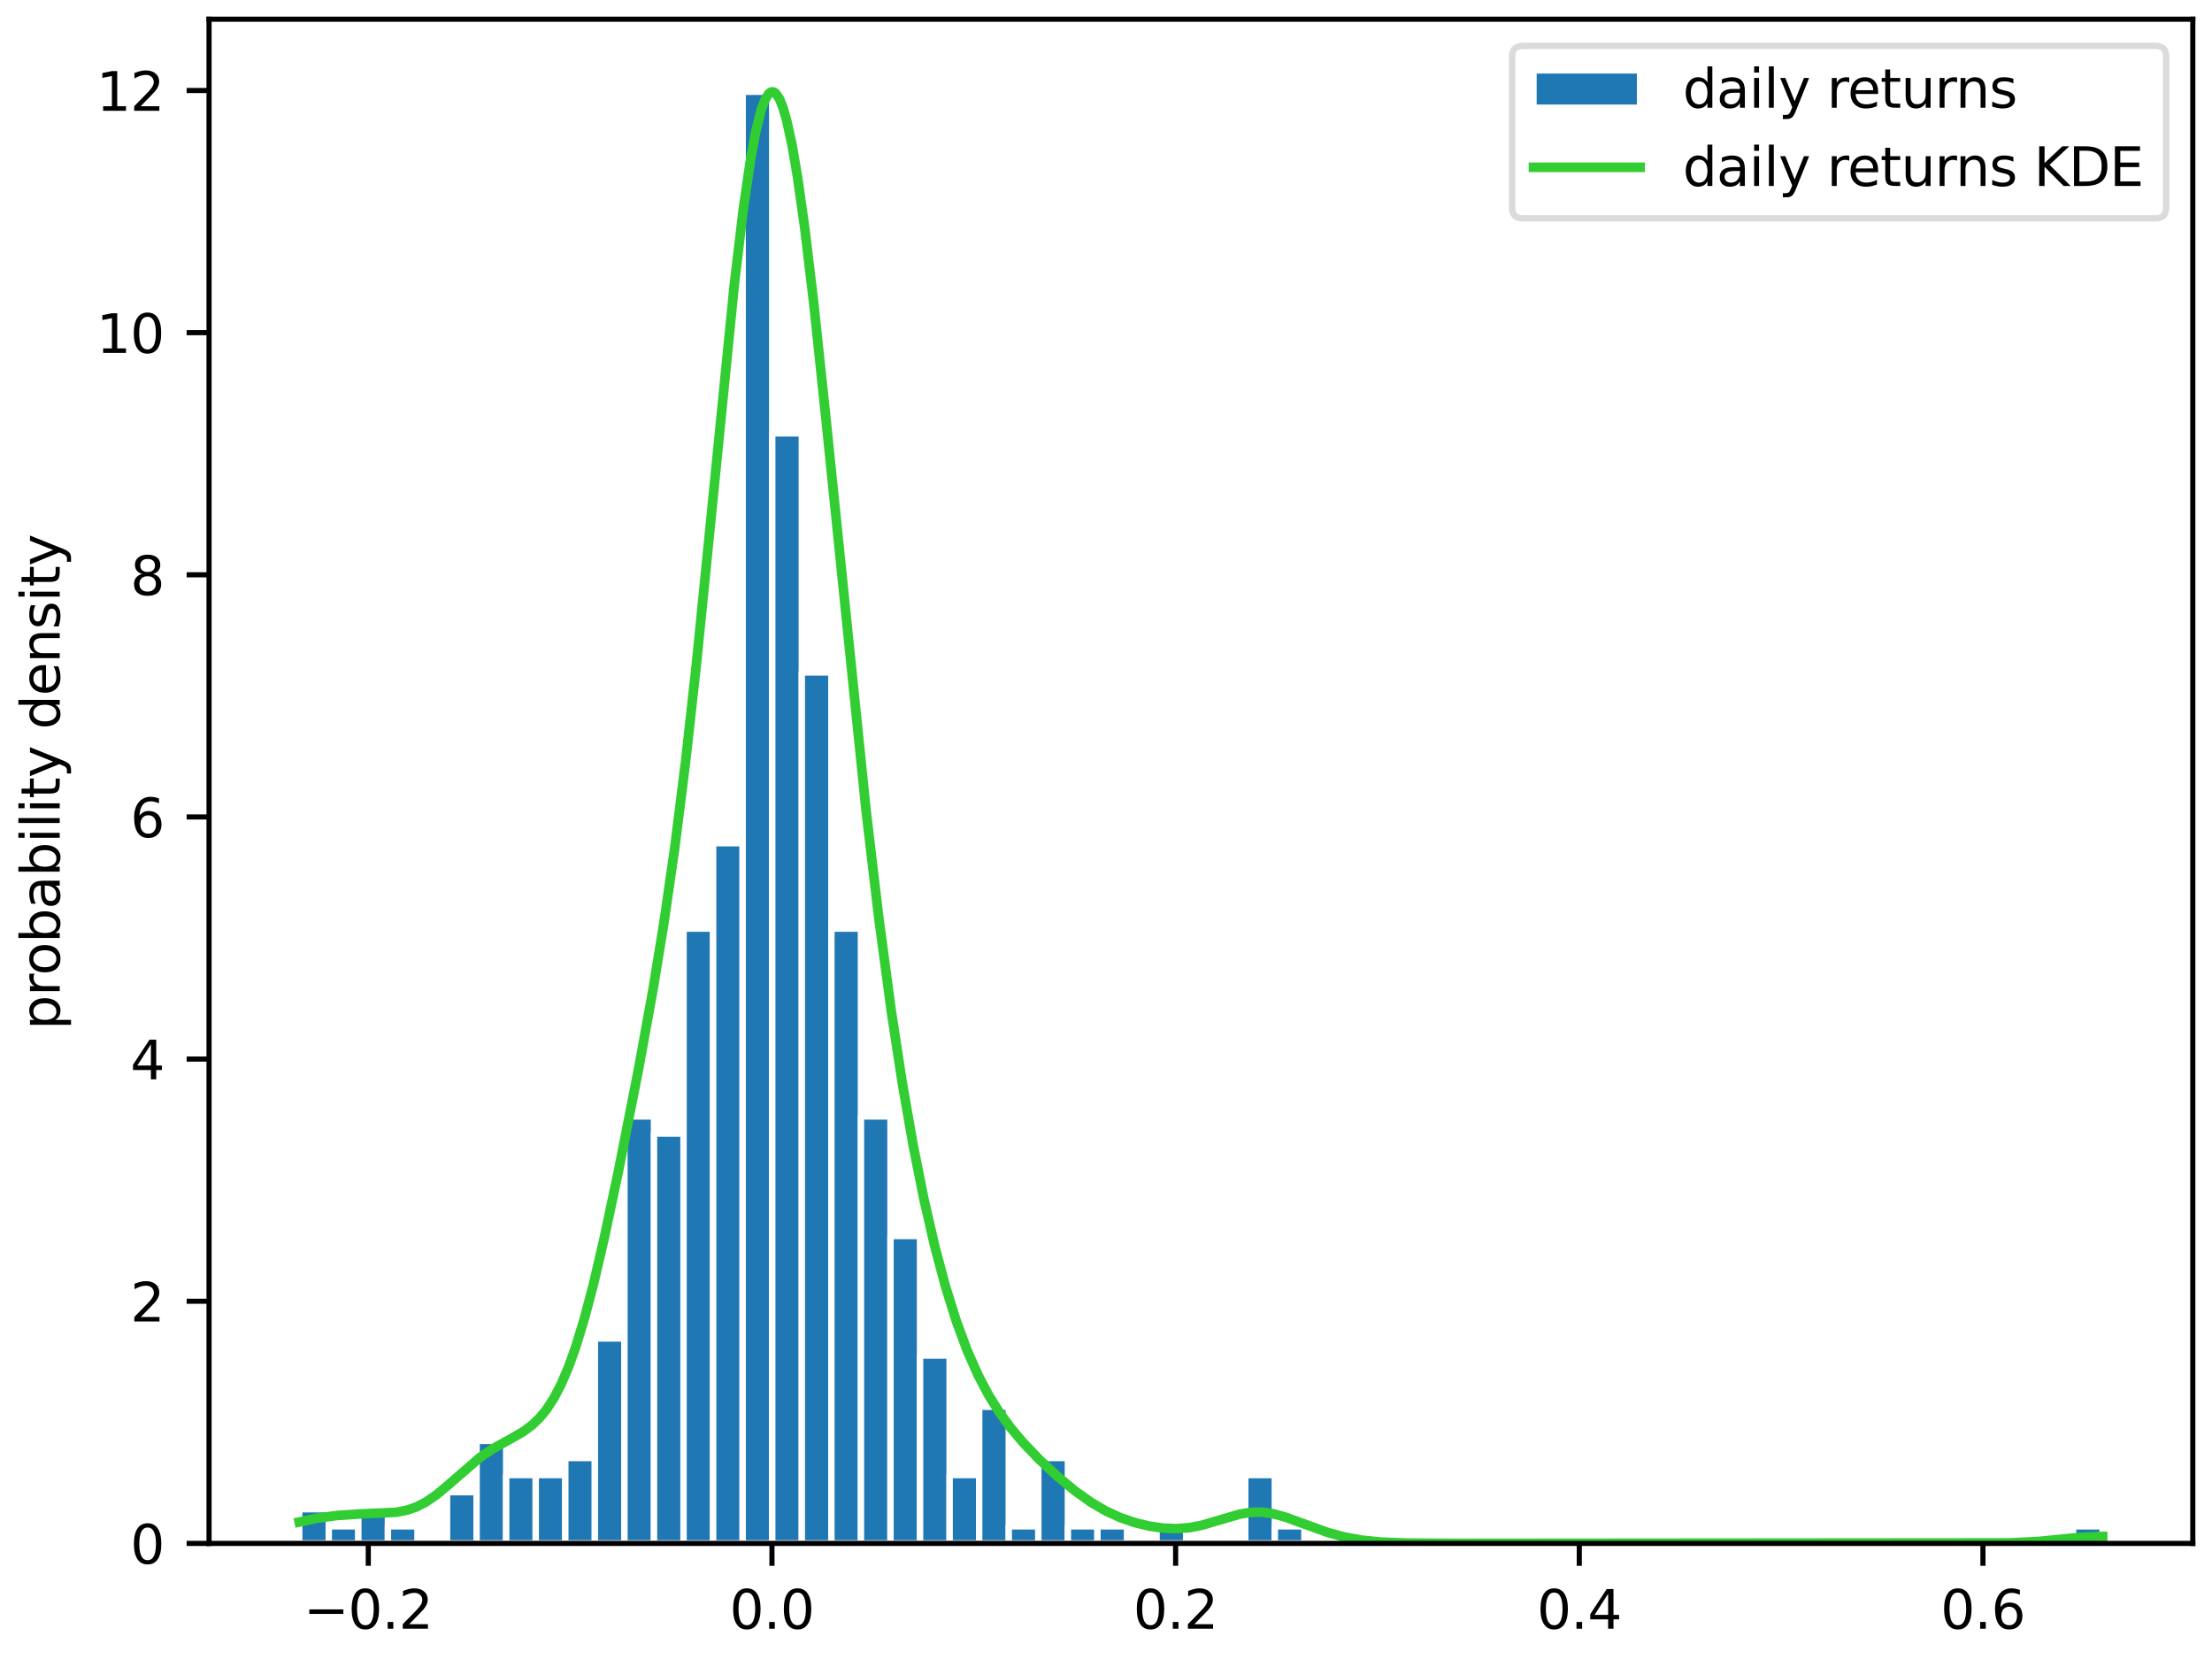 <?xml version="1.0" encoding="utf-8" standalone="no"?>
<!DOCTYPE svg PUBLIC "-//W3C//DTD SVG 1.1//EN"
  "http://www.w3.org/Graphics/SVG/1.1/DTD/svg11.dtd">
<svg xmlns:xlink="http://www.w3.org/1999/xlink" width="345.6pt" height="259.2pt" viewBox="0 0 345.6 259.2" xmlns="http://www.w3.org/2000/svg" version="1.1">
 <defs>
  <style type="text/css">*{stroke-linejoin: round; stroke-linecap: butt}</style>
 </defs>
 <g id="figure_1">
  <g id="patch_1">
   <path d="M 0 259.2 
L 345.6 259.2 
L 345.6 0 
L 0 0 
z
" style="fill: #ffffff"/>
  </g>
  <g id="axes_1">
   <g id="patch_2">
    <path d="M 32.662 241.138 
L 342.6 241.138 
L 342.6 3 
L 32.662 3 
z
" style="fill: #ffffff"/>
   </g>
   <g id="patch_3">
    <path d="M 46.75 241.138 
L 51.369 241.138 
L 51.369 235.801 
L 46.75 235.801 
z
" clip-path="url(#p1e5a89bd85)" style="fill: #1f77b4; stroke: #ffffff; stroke-linejoin: miter"/>
   </g>
   <g id="patch_4">
    <path d="M 51.369 241.138 
L 55.988 241.138 
L 55.988 238.47 
L 51.369 238.47 
z
" clip-path="url(#p1e5a89bd85)" style="fill: #1f77b4; stroke: #ffffff; stroke-linejoin: miter"/>
   </g>
   <g id="patch_5">
    <path d="M 55.988 241.138 
L 60.607 241.138 
L 60.607 235.801 
L 55.988 235.801 
z
" clip-path="url(#p1e5a89bd85)" style="fill: #1f77b4; stroke: #ffffff; stroke-linejoin: miter"/>
   </g>
   <g id="patch_6">
    <path d="M 60.607 241.138 
L 65.226 241.138 
L 65.226 238.47 
L 60.607 238.47 
z
" clip-path="url(#p1e5a89bd85)" style="fill: #1f77b4; stroke: #ffffff; stroke-linejoin: miter"/>
   </g>
   <g id="patch_7">
    <path d="M 65.226 241.138 
L 69.845 241.138 
L 69.845 241.138 
L 65.226 241.138 
z
" clip-path="url(#p1e5a89bd85)" style="fill: #1f77b4; stroke: #ffffff; stroke-linejoin: miter"/>
   </g>
   <g id="patch_8">
    <path d="M 69.845 241.138 
L 74.464 241.138 
L 74.464 233.133 
L 69.845 233.133 
z
" clip-path="url(#p1e5a89bd85)" style="fill: #1f77b4; stroke: #ffffff; stroke-linejoin: miter"/>
   </g>
   <g id="patch_9">
    <path d="M 74.464 241.138 
L 79.083 241.138 
L 79.083 225.129 
L 74.464 225.129 
z
" clip-path="url(#p1e5a89bd85)" style="fill: #1f77b4; stroke: #ffffff; stroke-linejoin: miter"/>
   </g>
   <g id="patch_10">
    <path d="M 79.083 241.138 
L 83.702 241.138 
L 83.702 230.465 
L 79.083 230.465 
z
" clip-path="url(#p1e5a89bd85)" style="fill: #1f77b4; stroke: #ffffff; stroke-linejoin: miter"/>
   </g>
   <g id="patch_11">
    <path d="M 83.702 241.138 
L 88.321 241.138 
L 88.321 230.465 
L 83.702 230.465 
z
" clip-path="url(#p1e5a89bd85)" style="fill: #1f77b4; stroke: #ffffff; stroke-linejoin: miter"/>
   </g>
   <g id="patch_12">
    <path d="M 88.321 241.138 
L 92.941 241.138 
L 92.941 227.797 
L 88.321 227.797 
z
" clip-path="url(#p1e5a89bd85)" style="fill: #1f77b4; stroke: #ffffff; stroke-linejoin: miter"/>
   </g>
   <g id="patch_13">
    <path d="M 92.941 241.138 
L 97.56 241.138 
L 97.56 209.119 
L 92.941 209.119 
z
" clip-path="url(#p1e5a89bd85)" style="fill: #1f77b4; stroke: #ffffff; stroke-linejoin: miter"/>
   </g>
   <g id="patch_14">
    <path d="M 97.56 241.138 
L 102.179 241.138 
L 102.179 174.433 
L 97.56 174.433 
z
" clip-path="url(#p1e5a89bd85)" style="fill: #1f77b4; stroke: #ffffff; stroke-linejoin: miter"/>
   </g>
   <g id="patch_15">
    <path d="M 102.179 241.138 
L 106.798 241.138 
L 106.798 177.101 
L 102.179 177.101 
z
" clip-path="url(#p1e5a89bd85)" style="fill: #1f77b4; stroke: #ffffff; stroke-linejoin: miter"/>
   </g>
   <g id="patch_16">
    <path d="M 106.798 241.138 
L 111.417 241.138 
L 111.417 145.082 
L 106.798 145.082 
z
" clip-path="url(#p1e5a89bd85)" style="fill: #1f77b4; stroke: #ffffff; stroke-linejoin: miter"/>
   </g>
   <g id="patch_17">
    <path d="M 111.417 241.138 
L 116.036 241.138 
L 116.036 131.741 
L 111.417 131.741 
z
" clip-path="url(#p1e5a89bd85)" style="fill: #1f77b4; stroke: #ffffff; stroke-linejoin: miter"/>
   </g>
   <g id="patch_18">
    <path d="M 116.036 241.138 
L 120.655 241.138 
L 120.655 14.34 
L 116.036 14.34 
z
" clip-path="url(#p1e5a89bd85)" style="fill: #1f77b4; stroke: #ffffff; stroke-linejoin: miter"/>
   </g>
   <g id="patch_19">
    <path d="M 120.655 241.138 
L 125.274 241.138 
L 125.274 67.704 
L 120.655 67.704 
z
" clip-path="url(#p1e5a89bd85)" style="fill: #1f77b4; stroke: #ffffff; stroke-linejoin: miter"/>
   </g>
   <g id="patch_20">
    <path d="M 125.274 241.138 
L 129.893 241.138 
L 129.893 105.059 
L 125.274 105.059 
z
" clip-path="url(#p1e5a89bd85)" style="fill: #1f77b4; stroke: #ffffff; stroke-linejoin: miter"/>
   </g>
   <g id="patch_21">
    <path d="M 129.893 241.138 
L 134.512 241.138 
L 134.512 145.082 
L 129.893 145.082 
z
" clip-path="url(#p1e5a89bd85)" style="fill: #1f77b4; stroke: #ffffff; stroke-linejoin: miter"/>
   </g>
   <g id="patch_22">
    <path d="M 134.512 241.138 
L 139.131 241.138 
L 139.131 174.433 
L 134.512 174.433 
z
" clip-path="url(#p1e5a89bd85)" style="fill: #1f77b4; stroke: #ffffff; stroke-linejoin: miter"/>
   </g>
   <g id="patch_23">
    <path d="M 139.131 241.138 
L 143.75 241.138 
L 143.75 193.11 
L 139.131 193.11 
z
" clip-path="url(#p1e5a89bd85)" style="fill: #1f77b4; stroke: #ffffff; stroke-linejoin: miter"/>
   </g>
   <g id="patch_24">
    <path d="M 143.75 241.138 
L 148.369 241.138 
L 148.369 211.788 
L 143.75 211.788 
z
" clip-path="url(#p1e5a89bd85)" style="fill: #1f77b4; stroke: #ffffff; stroke-linejoin: miter"/>
   </g>
   <g id="patch_25">
    <path d="M 148.369 241.138 
L 152.988 241.138 
L 152.988 230.465 
L 148.369 230.465 
z
" clip-path="url(#p1e5a89bd85)" style="fill: #1f77b4; stroke: #ffffff; stroke-linejoin: miter"/>
   </g>
   <g id="patch_26">
    <path d="M 152.988 241.138 
L 157.607 241.138 
L 157.607 219.792 
L 152.988 219.792 
z
" clip-path="url(#p1e5a89bd85)" style="fill: #1f77b4; stroke: #ffffff; stroke-linejoin: miter"/>
   </g>
   <g id="patch_27">
    <path d="M 157.607 241.138 
L 162.226 241.138 
L 162.226 238.47 
L 157.607 238.47 
z
" clip-path="url(#p1e5a89bd85)" style="fill: #1f77b4; stroke: #ffffff; stroke-linejoin: miter"/>
   </g>
   <g id="patch_28">
    <path d="M 162.226 241.138 
L 166.845 241.138 
L 166.845 227.797 
L 162.226 227.797 
z
" clip-path="url(#p1e5a89bd85)" style="fill: #1f77b4; stroke: #ffffff; stroke-linejoin: miter"/>
   </g>
   <g id="patch_29">
    <path d="M 166.845 241.138 
L 171.464 241.138 
L 171.464 238.47 
L 166.845 238.47 
z
" clip-path="url(#p1e5a89bd85)" style="fill: #1f77b4; stroke: #ffffff; stroke-linejoin: miter"/>
   </g>
   <g id="patch_30">
    <path d="M 171.464 241.138 
L 176.083 241.138 
L 176.083 238.47 
L 171.464 238.47 
z
" clip-path="url(#p1e5a89bd85)" style="fill: #1f77b4; stroke: #ffffff; stroke-linejoin: miter"/>
   </g>
   <g id="patch_31">
    <path d="M 176.083 241.138 
L 180.702 241.138 
L 180.702 241.138 
L 176.083 241.138 
z
" clip-path="url(#p1e5a89bd85)" style="fill: #1f77b4; stroke: #ffffff; stroke-linejoin: miter"/>
   </g>
   <g id="patch_32">
    <path d="M 180.702 241.138 
L 185.321 241.138 
L 185.321 238.47 
L 180.702 238.47 
z
" clip-path="url(#p1e5a89bd85)" style="fill: #1f77b4; stroke: #ffffff; stroke-linejoin: miter"/>
   </g>
   <g id="patch_33">
    <path d="M 185.321 241.138 
L 189.94 241.138 
L 189.94 241.138 
L 185.321 241.138 
z
" clip-path="url(#p1e5a89bd85)" style="fill: #1f77b4; stroke: #ffffff; stroke-linejoin: miter"/>
   </g>
   <g id="patch_34">
    <path d="M 189.94 241.138 
L 194.559 241.138 
L 194.559 241.138 
L 189.94 241.138 
z
" clip-path="url(#p1e5a89bd85)" style="fill: #1f77b4; stroke: #ffffff; stroke-linejoin: miter"/>
   </g>
   <g id="patch_35">
    <path d="M 194.559 241.138 
L 199.179 241.138 
L 199.179 230.465 
L 194.559 230.465 
z
" clip-path="url(#p1e5a89bd85)" style="fill: #1f77b4; stroke: #ffffff; stroke-linejoin: miter"/>
   </g>
   <g id="patch_36">
    <path d="M 199.179 241.138 
L 203.798 241.138 
L 203.798 238.47 
L 199.179 238.47 
z
" clip-path="url(#p1e5a89bd85)" style="fill: #1f77b4; stroke: #ffffff; stroke-linejoin: miter"/>
   </g>
   <g id="patch_37">
    <path d="M 203.798 241.138 
L 208.417 241.138 
L 208.417 241.138 
L 203.798 241.138 
z
" clip-path="url(#p1e5a89bd85)" style="fill: #1f77b4; stroke: #ffffff; stroke-linejoin: miter"/>
   </g>
   <g id="patch_38">
    <path d="M 208.417 241.138 
L 213.036 241.138 
L 213.036 241.138 
L 208.417 241.138 
z
" clip-path="url(#p1e5a89bd85)" style="fill: #1f77b4; stroke: #ffffff; stroke-linejoin: miter"/>
   </g>
   <g id="patch_39">
    <path d="M 213.036 241.138 
L 217.655 241.138 
L 217.655 241.138 
L 213.036 241.138 
z
" clip-path="url(#p1e5a89bd85)" style="fill: #1f77b4; stroke: #ffffff; stroke-linejoin: miter"/>
   </g>
   <g id="patch_40">
    <path d="M 217.655 241.138 
L 222.274 241.138 
L 222.274 241.138 
L 217.655 241.138 
z
" clip-path="url(#p1e5a89bd85)" style="fill: #1f77b4; stroke: #ffffff; stroke-linejoin: miter"/>
   </g>
   <g id="patch_41">
    <path d="M 222.274 241.138 
L 226.893 241.138 
L 226.893 241.138 
L 222.274 241.138 
z
" clip-path="url(#p1e5a89bd85)" style="fill: #1f77b4; stroke: #ffffff; stroke-linejoin: miter"/>
   </g>
   <g id="patch_42">
    <path d="M 226.893 241.138 
L 231.512 241.138 
L 231.512 241.138 
L 226.893 241.138 
z
" clip-path="url(#p1e5a89bd85)" style="fill: #1f77b4; stroke: #ffffff; stroke-linejoin: miter"/>
   </g>
   <g id="patch_43">
    <path d="M 231.512 241.138 
L 236.131 241.138 
L 236.131 241.138 
L 231.512 241.138 
z
" clip-path="url(#p1e5a89bd85)" style="fill: #1f77b4; stroke: #ffffff; stroke-linejoin: miter"/>
   </g>
   <g id="patch_44">
    <path d="M 236.131 241.138 
L 240.75 241.138 
L 240.75 241.138 
L 236.131 241.138 
z
" clip-path="url(#p1e5a89bd85)" style="fill: #1f77b4; stroke: #ffffff; stroke-linejoin: miter"/>
   </g>
   <g id="patch_45">
    <path d="M 240.75 241.138 
L 245.369 241.138 
L 245.369 241.138 
L 240.75 241.138 
z
" clip-path="url(#p1e5a89bd85)" style="fill: #1f77b4; stroke: #ffffff; stroke-linejoin: miter"/>
   </g>
   <g id="patch_46">
    <path d="M 245.369 241.138 
L 249.988 241.138 
L 249.988 241.138 
L 245.369 241.138 
z
" clip-path="url(#p1e5a89bd85)" style="fill: #1f77b4; stroke: #ffffff; stroke-linejoin: miter"/>
   </g>
   <g id="patch_47">
    <path d="M 249.988 241.138 
L 254.607 241.138 
L 254.607 241.138 
L 249.988 241.138 
z
" clip-path="url(#p1e5a89bd85)" style="fill: #1f77b4; stroke: #ffffff; stroke-linejoin: miter"/>
   </g>
   <g id="patch_48">
    <path d="M 254.607 241.138 
L 259.226 241.138 
L 259.226 241.138 
L 254.607 241.138 
z
" clip-path="url(#p1e5a89bd85)" style="fill: #1f77b4; stroke: #ffffff; stroke-linejoin: miter"/>
   </g>
   <g id="patch_49">
    <path d="M 259.226 241.138 
L 263.845 241.138 
L 263.845 241.138 
L 259.226 241.138 
z
" clip-path="url(#p1e5a89bd85)" style="fill: #1f77b4; stroke: #ffffff; stroke-linejoin: miter"/>
   </g>
   <g id="patch_50">
    <path d="M 263.845 241.138 
L 268.464 241.138 
L 268.464 241.138 
L 263.845 241.138 
z
" clip-path="url(#p1e5a89bd85)" style="fill: #1f77b4; stroke: #ffffff; stroke-linejoin: miter"/>
   </g>
   <g id="patch_51">
    <path d="M 268.464 241.138 
L 273.083 241.138 
L 273.083 241.138 
L 268.464 241.138 
z
" clip-path="url(#p1e5a89bd85)" style="fill: #1f77b4; stroke: #ffffff; stroke-linejoin: miter"/>
   </g>
   <g id="patch_52">
    <path d="M 273.083 241.138 
L 277.702 241.138 
L 277.702 241.138 
L 273.083 241.138 
z
" clip-path="url(#p1e5a89bd85)" style="fill: #1f77b4; stroke: #ffffff; stroke-linejoin: miter"/>
   </g>
   <g id="patch_53">
    <path d="M 277.702 241.138 
L 282.321 241.138 
L 282.321 241.138 
L 277.702 241.138 
z
" clip-path="url(#p1e5a89bd85)" style="fill: #1f77b4; stroke: #ffffff; stroke-linejoin: miter"/>
   </g>
   <g id="patch_54">
    <path d="M 282.321 241.138 
L 286.94 241.138 
L 286.94 241.138 
L 282.321 241.138 
z
" clip-path="url(#p1e5a89bd85)" style="fill: #1f77b4; stroke: #ffffff; stroke-linejoin: miter"/>
   </g>
   <g id="patch_55">
    <path d="M 286.94 241.138 
L 291.559 241.138 
L 291.559 241.138 
L 286.94 241.138 
z
" clip-path="url(#p1e5a89bd85)" style="fill: #1f77b4; stroke: #ffffff; stroke-linejoin: miter"/>
   </g>
   <g id="patch_56">
    <path d="M 291.559 241.138 
L 296.178 241.138 
L 296.178 241.138 
L 291.559 241.138 
z
" clip-path="url(#p1e5a89bd85)" style="fill: #1f77b4; stroke: #ffffff; stroke-linejoin: miter"/>
   </g>
   <g id="patch_57">
    <path d="M 296.178 241.138 
L 300.797 241.138 
L 300.797 241.138 
L 296.178 241.138 
z
" clip-path="url(#p1e5a89bd85)" style="fill: #1f77b4; stroke: #ffffff; stroke-linejoin: miter"/>
   </g>
   <g id="patch_58">
    <path d="M 300.797 241.138 
L 305.416 241.138 
L 305.416 241.138 
L 300.797 241.138 
z
" clip-path="url(#p1e5a89bd85)" style="fill: #1f77b4; stroke: #ffffff; stroke-linejoin: miter"/>
   </g>
   <g id="patch_59">
    <path d="M 305.416 241.138 
L 310.036 241.138 
L 310.036 241.138 
L 305.416 241.138 
z
" clip-path="url(#p1e5a89bd85)" style="fill: #1f77b4; stroke: #ffffff; stroke-linejoin: miter"/>
   </g>
   <g id="patch_60">
    <path d="M 310.036 241.138 
L 314.655 241.138 
L 314.655 241.138 
L 310.036 241.138 
z
" clip-path="url(#p1e5a89bd85)" style="fill: #1f77b4; stroke: #ffffff; stroke-linejoin: miter"/>
   </g>
   <g id="patch_61">
    <path d="M 314.655 241.138 
L 319.274 241.138 
L 319.274 241.138 
L 314.655 241.138 
z
" clip-path="url(#p1e5a89bd85)" style="fill: #1f77b4; stroke: #ffffff; stroke-linejoin: miter"/>
   </g>
   <g id="patch_62">
    <path d="M 319.274 241.138 
L 323.893 241.138 
L 323.893 241.138 
L 319.274 241.138 
z
" clip-path="url(#p1e5a89bd85)" style="fill: #1f77b4; stroke: #ffffff; stroke-linejoin: miter"/>
   </g>
   <g id="patch_63">
    <path d="M 323.893 241.138 
L 328.512 241.138 
L 328.512 238.47 
L 323.893 238.47 
z
" clip-path="url(#p1e5a89bd85)" style="fill: #1f77b4; stroke: #ffffff; stroke-linejoin: miter"/>
   </g>
   <g id="matplotlib.axis_1">
    <g id="xtick_1">
     <g id="line2d_1">
      <defs>
       <path id="m788813afd7" d="M 0 0 
L 0 3.5 
" style="stroke: #000000; stroke-width: 0.8"/>
      </defs>
      <g>
       <use xlink:href="#m788813afd7" x="57.541" y="241.138" style="stroke: #000000; stroke-width: 0.8"/>
      </g>
     </g>
     <g id="text_1">
      <!-- −0.2 -->
      <g transform="translate(47.428 254.467) scale(0.083 -0.083)">
       <defs>
        <path id="DejaVuSans-2212" d="M 678 2272 
L 4684 2272 
L 4684 1741 
L 678 1741 
L 678 2272 
z
" transform="scale(0.016)"/>
        <path id="DejaVuSans-30" d="M 2034 4250 
Q 1547 4250 1301 3770 
Q 1056 3291 1056 2328 
Q 1056 1369 1301 889 
Q 1547 409 2034 409 
Q 2525 409 2770 889 
Q 3016 1369 3016 2328 
Q 3016 3291 2770 3770 
Q 2525 4250 2034 4250 
z
M 2034 4750 
Q 2819 4750 3233 4129 
Q 3647 3509 3647 2328 
Q 3647 1150 3233 529 
Q 2819 -91 2034 -91 
Q 1250 -91 836 529 
Q 422 1150 422 2328 
Q 422 3509 836 4129 
Q 1250 4750 2034 4750 
z
" transform="scale(0.016)"/>
        <path id="DejaVuSans-2e" d="M 684 794 
L 1344 794 
L 1344 0 
L 684 0 
L 684 794 
z
" transform="scale(0.016)"/>
        <path id="DejaVuSans-32" d="M 1228 531 
L 3431 531 
L 3431 0 
L 469 0 
L 469 531 
Q 828 903 1448 1529 
Q 2069 2156 2228 2338 
Q 2531 2678 2651 2914 
Q 2772 3150 2772 3378 
Q 2772 3750 2511 3984 
Q 2250 4219 1831 4219 
Q 1534 4219 1204 4116 
Q 875 4013 500 3803 
L 500 4441 
Q 881 4594 1212 4672 
Q 1544 4750 1819 4750 
Q 2544 4750 2975 4387 
Q 3406 4025 3406 3419 
Q 3406 3131 3298 2873 
Q 3191 2616 2906 2266 
Q 2828 2175 2409 1742 
Q 1991 1309 1228 531 
z
" transform="scale(0.016)"/>
       </defs>
       <use xlink:href="#DejaVuSans-2212"/>
       <use xlink:href="#DejaVuSans-30" x="83.789"/>
       <use xlink:href="#DejaVuSans-2e" x="147.412"/>
       <use xlink:href="#DejaVuSans-32" x="179.199"/>
      </g>
     </g>
    </g>
    <g id="xtick_2">
     <g id="line2d_2">
      <g>
       <use xlink:href="#m788813afd7" x="120.609" y="241.138" style="stroke: #000000; stroke-width: 0.8"/>
      </g>
     </g>
     <g id="text_2">
      <!-- 0.0 -->
      <g transform="translate(113.985 254.467) scale(0.083 -0.083)">
       <use xlink:href="#DejaVuSans-30"/>
       <use xlink:href="#DejaVuSans-2e" x="63.623"/>
       <use xlink:href="#DejaVuSans-30" x="95.41"/>
      </g>
     </g>
    </g>
    <g id="xtick_3">
     <g id="line2d_3">
      <g>
       <use xlink:href="#m788813afd7" x="183.677" y="241.138" style="stroke: #000000; stroke-width: 0.8"/>
      </g>
     </g>
     <g id="text_3">
      <!-- 0.2 -->
      <g transform="translate(177.053 254.467) scale(0.083 -0.083)">
       <use xlink:href="#DejaVuSans-30"/>
       <use xlink:href="#DejaVuSans-2e" x="63.623"/>
       <use xlink:href="#DejaVuSans-32" x="95.41"/>
      </g>
     </g>
    </g>
    <g id="xtick_4">
     <g id="line2d_4">
      <g>
       <use xlink:href="#m788813afd7" x="246.745" y="241.138" style="stroke: #000000; stroke-width: 0.8"/>
      </g>
     </g>
     <g id="text_4">
      <!-- 0.4 -->
      <g transform="translate(240.121 254.467) scale(0.083 -0.083)">
       <defs>
        <path id="DejaVuSans-34" d="M 2419 4116 
L 825 1625 
L 2419 1625 
L 2419 4116 
z
M 2253 4666 
L 3047 4666 
L 3047 1625 
L 3713 1625 
L 3713 1100 
L 3047 1100 
L 3047 0 
L 2419 0 
L 2419 1100 
L 313 1100 
L 313 1709 
L 2253 4666 
z
" transform="scale(0.016)"/>
       </defs>
       <use xlink:href="#DejaVuSans-30"/>
       <use xlink:href="#DejaVuSans-2e" x="63.623"/>
       <use xlink:href="#DejaVuSans-34" x="95.41"/>
      </g>
     </g>
    </g>
    <g id="xtick_5">
     <g id="line2d_5">
      <g>
       <use xlink:href="#m788813afd7" x="309.812" y="241.138" style="stroke: #000000; stroke-width: 0.8"/>
      </g>
     </g>
     <g id="text_5">
      <!-- 0.6 -->
      <g transform="translate(303.189 254.467) scale(0.083 -0.083)">
       <defs>
        <path id="DejaVuSans-36" d="M 2113 2584 
Q 1688 2584 1439 2293 
Q 1191 2003 1191 1497 
Q 1191 994 1439 701 
Q 1688 409 2113 409 
Q 2538 409 2786 701 
Q 3034 994 3034 1497 
Q 3034 2003 2786 2293 
Q 2538 2584 2113 2584 
z
M 3366 4563 
L 3366 3988 
Q 3128 4100 2886 4159 
Q 2644 4219 2406 4219 
Q 1781 4219 1451 3797 
Q 1122 3375 1075 2522 
Q 1259 2794 1537 2939 
Q 1816 3084 2150 3084 
Q 2853 3084 3261 2657 
Q 3669 2231 3669 1497 
Q 3669 778 3244 343 
Q 2819 -91 2113 -91 
Q 1303 -91 875 529 
Q 447 1150 447 2328 
Q 447 3434 972 4092 
Q 1497 4750 2381 4750 
Q 2619 4750 2861 4703 
Q 3103 4656 3366 4563 
z
" transform="scale(0.016)"/>
       </defs>
       <use xlink:href="#DejaVuSans-30"/>
       <use xlink:href="#DejaVuSans-2e" x="63.623"/>
       <use xlink:href="#DejaVuSans-36" x="95.41"/>
      </g>
     </g>
    </g>
   </g>
   <g id="matplotlib.axis_2">
    <g id="ytick_1">
     <g id="line2d_6">
      <defs>
       <path id="m4f63473844" d="M 0 0 
L -3.5 0 
" style="stroke: #000000; stroke-width: 0.8"/>
      </defs>
      <g>
       <use xlink:href="#m4f63473844" x="32.662" y="241.138" style="stroke: #000000; stroke-width: 0.8"/>
      </g>
     </g>
     <g id="text_6">
      <!-- 0 -->
      <g transform="translate(20.362 244.303) scale(0.083 -0.083)">
       <use xlink:href="#DejaVuSans-30"/>
      </g>
     </g>
    </g>
    <g id="ytick_2">
     <g id="line2d_7">
      <g>
       <use xlink:href="#m4f63473844" x="32.662" y="203.305" style="stroke: #000000; stroke-width: 0.8"/>
      </g>
     </g>
     <g id="text_7">
      <!-- 2 -->
      <g transform="translate(20.362 206.47) scale(0.083 -0.083)">
       <use xlink:href="#DejaVuSans-32"/>
      </g>
     </g>
    </g>
    <g id="ytick_3">
     <g id="line2d_8">
      <g>
       <use xlink:href="#m4f63473844" x="32.662" y="165.472" style="stroke: #000000; stroke-width: 0.8"/>
      </g>
     </g>
     <g id="text_8">
      <!-- 4 -->
      <g transform="translate(20.362 168.637) scale(0.083 -0.083)">
       <use xlink:href="#DejaVuSans-34"/>
      </g>
     </g>
    </g>
    <g id="ytick_4">
     <g id="line2d_9">
      <g>
       <use xlink:href="#m4f63473844" x="32.662" y="127.639" style="stroke: #000000; stroke-width: 0.8"/>
      </g>
     </g>
     <g id="text_9">
      <!-- 6 -->
      <g transform="translate(20.362 130.804) scale(0.083 -0.083)">
       <use xlink:href="#DejaVuSans-36"/>
      </g>
     </g>
    </g>
    <g id="ytick_5">
     <g id="line2d_10">
      <g>
       <use xlink:href="#m4f63473844" x="32.662" y="89.806" style="stroke: #000000; stroke-width: 0.8"/>
      </g>
     </g>
     <g id="text_10">
      <!-- 8 -->
      <g transform="translate(20.362 92.971) scale(0.083 -0.083)">
       <defs>
        <path id="DejaVuSans-38" d="M 2034 2216 
Q 1584 2216 1326 1975 
Q 1069 1734 1069 1313 
Q 1069 891 1326 650 
Q 1584 409 2034 409 
Q 2484 409 2743 651 
Q 3003 894 3003 1313 
Q 3003 1734 2745 1975 
Q 2488 2216 2034 2216 
z
M 1403 2484 
Q 997 2584 770 2862 
Q 544 3141 544 3541 
Q 544 4100 942 4425 
Q 1341 4750 2034 4750 
Q 2731 4750 3128 4425 
Q 3525 4100 3525 3541 
Q 3525 3141 3298 2862 
Q 3072 2584 2669 2484 
Q 3125 2378 3379 2068 
Q 3634 1759 3634 1313 
Q 3634 634 3220 271 
Q 2806 -91 2034 -91 
Q 1263 -91 848 271 
Q 434 634 434 1313 
Q 434 1759 690 2068 
Q 947 2378 1403 2484 
z
M 1172 3481 
Q 1172 3119 1398 2916 
Q 1625 2713 2034 2713 
Q 2441 2713 2670 2916 
Q 2900 3119 2900 3481 
Q 2900 3844 2670 4047 
Q 2441 4250 2034 4250 
Q 1625 4250 1398 4047 
Q 1172 3844 1172 3481 
z
" transform="scale(0.016)"/>
       </defs>
       <use xlink:href="#DejaVuSans-38"/>
      </g>
     </g>
    </g>
    <g id="ytick_6">
     <g id="line2d_11">
      <g>
       <use xlink:href="#m4f63473844" x="32.662" y="51.973" style="stroke: #000000; stroke-width: 0.8"/>
      </g>
     </g>
     <g id="text_11">
      <!-- 10 -->
      <g transform="translate(15.062 55.138) scale(0.083 -0.083)">
       <defs>
        <path id="DejaVuSans-31" d="M 794 531 
L 1825 531 
L 1825 4091 
L 703 3866 
L 703 4441 
L 1819 4666 
L 2450 4666 
L 2450 531 
L 3481 531 
L 3481 0 
L 794 0 
L 794 531 
z
" transform="scale(0.016)"/>
       </defs>
       <use xlink:href="#DejaVuSans-31"/>
       <use xlink:href="#DejaVuSans-30" x="63.623"/>
      </g>
     </g>
    </g>
    <g id="ytick_7">
     <g id="line2d_12">
      <g>
       <use xlink:href="#m4f63473844" x="32.662" y="14.14" style="stroke: #000000; stroke-width: 0.8"/>
      </g>
     </g>
     <g id="text_12">
      <!-- 12 -->
      <g transform="translate(15.062 17.305) scale(0.083 -0.083)">
       <use xlink:href="#DejaVuSans-31"/>
       <use xlink:href="#DejaVuSans-32" x="63.623"/>
      </g>
     </g>
    </g>
    <g id="text_13">
     <!-- probability density -->
     <g transform="translate(9.33 160.885) rotate(-90) scale(0.083 -0.083)">
      <defs>
       <path id="DejaVuSans-70" d="M 1159 525 
L 1159 -1331 
L 581 -1331 
L 581 3500 
L 1159 3500 
L 1159 2969 
Q 1341 3281 1617 3432 
Q 1894 3584 2278 3584 
Q 2916 3584 3314 3078 
Q 3713 2572 3713 1747 
Q 3713 922 3314 415 
Q 2916 -91 2278 -91 
Q 1894 -91 1617 61 
Q 1341 213 1159 525 
z
M 3116 1747 
Q 3116 2381 2855 2742 
Q 2594 3103 2138 3103 
Q 1681 3103 1420 2742 
Q 1159 2381 1159 1747 
Q 1159 1113 1420 752 
Q 1681 391 2138 391 
Q 2594 391 2855 752 
Q 3116 1113 3116 1747 
z
" transform="scale(0.016)"/>
       <path id="DejaVuSans-72" d="M 2631 2963 
Q 2534 3019 2420 3045 
Q 2306 3072 2169 3072 
Q 1681 3072 1420 2755 
Q 1159 2438 1159 1844 
L 1159 0 
L 581 0 
L 581 3500 
L 1159 3500 
L 1159 2956 
Q 1341 3275 1631 3429 
Q 1922 3584 2338 3584 
Q 2397 3584 2469 3576 
Q 2541 3569 2628 3553 
L 2631 2963 
z
" transform="scale(0.016)"/>
       <path id="DejaVuSans-6f" d="M 1959 3097 
Q 1497 3097 1228 2736 
Q 959 2375 959 1747 
Q 959 1119 1226 758 
Q 1494 397 1959 397 
Q 2419 397 2687 759 
Q 2956 1122 2956 1747 
Q 2956 2369 2687 2733 
Q 2419 3097 1959 3097 
z
M 1959 3584 
Q 2709 3584 3137 3096 
Q 3566 2609 3566 1747 
Q 3566 888 3137 398 
Q 2709 -91 1959 -91 
Q 1206 -91 779 398 
Q 353 888 353 1747 
Q 353 2609 779 3096 
Q 1206 3584 1959 3584 
z
" transform="scale(0.016)"/>
       <path id="DejaVuSans-62" d="M 3116 1747 
Q 3116 2381 2855 2742 
Q 2594 3103 2138 3103 
Q 1681 3103 1420 2742 
Q 1159 2381 1159 1747 
Q 1159 1113 1420 752 
Q 1681 391 2138 391 
Q 2594 391 2855 752 
Q 3116 1113 3116 1747 
z
M 1159 2969 
Q 1341 3281 1617 3432 
Q 1894 3584 2278 3584 
Q 2916 3584 3314 3078 
Q 3713 2572 3713 1747 
Q 3713 922 3314 415 
Q 2916 -91 2278 -91 
Q 1894 -91 1617 61 
Q 1341 213 1159 525 
L 1159 0 
L 581 0 
L 581 4863 
L 1159 4863 
L 1159 2969 
z
" transform="scale(0.016)"/>
       <path id="DejaVuSans-61" d="M 2194 1759 
Q 1497 1759 1228 1600 
Q 959 1441 959 1056 
Q 959 750 1161 570 
Q 1363 391 1709 391 
Q 2188 391 2477 730 
Q 2766 1069 2766 1631 
L 2766 1759 
L 2194 1759 
z
M 3341 1997 
L 3341 0 
L 2766 0 
L 2766 531 
Q 2569 213 2275 61 
Q 1981 -91 1556 -91 
Q 1019 -91 701 211 
Q 384 513 384 1019 
Q 384 1609 779 1909 
Q 1175 2209 1959 2209 
L 2766 2209 
L 2766 2266 
Q 2766 2663 2505 2880 
Q 2244 3097 1772 3097 
Q 1472 3097 1187 3025 
Q 903 2953 641 2809 
L 641 3341 
Q 956 3463 1253 3523 
Q 1550 3584 1831 3584 
Q 2591 3584 2966 3190 
Q 3341 2797 3341 1997 
z
" transform="scale(0.016)"/>
       <path id="DejaVuSans-69" d="M 603 3500 
L 1178 3500 
L 1178 0 
L 603 0 
L 603 3500 
z
M 603 4863 
L 1178 4863 
L 1178 4134 
L 603 4134 
L 603 4863 
z
" transform="scale(0.016)"/>
       <path id="DejaVuSans-6c" d="M 603 4863 
L 1178 4863 
L 1178 0 
L 603 0 
L 603 4863 
z
" transform="scale(0.016)"/>
       <path id="DejaVuSans-74" d="M 1172 4494 
L 1172 3500 
L 2356 3500 
L 2356 3053 
L 1172 3053 
L 1172 1153 
Q 1172 725 1289 603 
Q 1406 481 1766 481 
L 2356 481 
L 2356 0 
L 1766 0 
Q 1100 0 847 248 
Q 594 497 594 1153 
L 594 3053 
L 172 3053 
L 172 3500 
L 594 3500 
L 594 4494 
L 1172 4494 
z
" transform="scale(0.016)"/>
       <path id="DejaVuSans-79" d="M 2059 -325 
Q 1816 -950 1584 -1140 
Q 1353 -1331 966 -1331 
L 506 -1331 
L 506 -850 
L 844 -850 
Q 1081 -850 1212 -737 
Q 1344 -625 1503 -206 
L 1606 56 
L 191 3500 
L 800 3500 
L 1894 763 
L 2988 3500 
L 3597 3500 
L 2059 -325 
z
" transform="scale(0.016)"/>
       <path id="DejaVuSans-20" transform="scale(0.016)"/>
       <path id="DejaVuSans-64" d="M 2906 2969 
L 2906 4863 
L 3481 4863 
L 3481 0 
L 2906 0 
L 2906 525 
Q 2725 213 2448 61 
Q 2172 -91 1784 -91 
Q 1150 -91 751 415 
Q 353 922 353 1747 
Q 353 2572 751 3078 
Q 1150 3584 1784 3584 
Q 2172 3584 2448 3432 
Q 2725 3281 2906 2969 
z
M 947 1747 
Q 947 1113 1208 752 
Q 1469 391 1925 391 
Q 2381 391 2643 752 
Q 2906 1113 2906 1747 
Q 2906 2381 2643 2742 
Q 2381 3103 1925 3103 
Q 1469 3103 1208 2742 
Q 947 2381 947 1747 
z
" transform="scale(0.016)"/>
       <path id="DejaVuSans-65" d="M 3597 1894 
L 3597 1613 
L 953 1613 
Q 991 1019 1311 708 
Q 1631 397 2203 397 
Q 2534 397 2845 478 
Q 3156 559 3463 722 
L 3463 178 
Q 3153 47 2828 -22 
Q 2503 -91 2169 -91 
Q 1331 -91 842 396 
Q 353 884 353 1716 
Q 353 2575 817 3079 
Q 1281 3584 2069 3584 
Q 2775 3584 3186 3129 
Q 3597 2675 3597 1894 
z
M 3022 2063 
Q 3016 2534 2758 2815 
Q 2500 3097 2075 3097 
Q 1594 3097 1305 2825 
Q 1016 2553 972 2059 
L 3022 2063 
z
" transform="scale(0.016)"/>
       <path id="DejaVuSans-6e" d="M 3513 2113 
L 3513 0 
L 2938 0 
L 2938 2094 
Q 2938 2591 2744 2837 
Q 2550 3084 2163 3084 
Q 1697 3084 1428 2787 
Q 1159 2491 1159 1978 
L 1159 0 
L 581 0 
L 581 3500 
L 1159 3500 
L 1159 2956 
Q 1366 3272 1645 3428 
Q 1925 3584 2291 3584 
Q 2894 3584 3203 3211 
Q 3513 2838 3513 2113 
z
" transform="scale(0.016)"/>
       <path id="DejaVuSans-73" d="M 2834 3397 
L 2834 2853 
Q 2591 2978 2328 3040 
Q 2066 3103 1784 3103 
Q 1356 3103 1142 2972 
Q 928 2841 928 2578 
Q 928 2378 1081 2264 
Q 1234 2150 1697 2047 
L 1894 2003 
Q 2506 1872 2764 1633 
Q 3022 1394 3022 966 
Q 3022 478 2636 193 
Q 2250 -91 1575 -91 
Q 1294 -91 989 -36 
Q 684 19 347 128 
L 347 722 
Q 666 556 975 473 
Q 1284 391 1588 391 
Q 1994 391 2212 530 
Q 2431 669 2431 922 
Q 2431 1156 2273 1281 
Q 2116 1406 1581 1522 
L 1381 1569 
Q 847 1681 609 1914 
Q 372 2147 372 2553 
Q 372 3047 722 3315 
Q 1072 3584 1716 3584 
Q 2034 3584 2315 3537 
Q 2597 3491 2834 3397 
z
" transform="scale(0.016)"/>
      </defs>
      <use xlink:href="#DejaVuSans-70"/>
      <use xlink:href="#DejaVuSans-72" x="63.477"/>
      <use xlink:href="#DejaVuSans-6f" x="102.34"/>
      <use xlink:href="#DejaVuSans-62" x="163.521"/>
      <use xlink:href="#DejaVuSans-61" x="226.998"/>
      <use xlink:href="#DejaVuSans-62" x="288.277"/>
      <use xlink:href="#DejaVuSans-69" x="351.754"/>
      <use xlink:href="#DejaVuSans-6c" x="379.537"/>
      <use xlink:href="#DejaVuSans-69" x="407.32"/>
      <use xlink:href="#DejaVuSans-74" x="435.104"/>
      <use xlink:href="#DejaVuSans-79" x="474.312"/>
      <use xlink:href="#DejaVuSans-20" x="533.492"/>
      <use xlink:href="#DejaVuSans-64" x="565.279"/>
      <use xlink:href="#DejaVuSans-65" x="628.756"/>
      <use xlink:href="#DejaVuSans-6e" x="690.279"/>
      <use xlink:href="#DejaVuSans-73" x="753.658"/>
      <use xlink:href="#DejaVuSans-69" x="805.758"/>
      <use xlink:href="#DejaVuSans-74" x="833.541"/>
      <use xlink:href="#DejaVuSans-79" x="872.75"/>
     </g>
    </g>
   </g>
   <g id="line2d_13">
    <path d="M 46.75 237.803 
L 49.571 237.199 
L 52.673 236.774 
L 56.058 236.551 
L 61.98 236.27 
L 63.673 235.921 
L 65.083 235.423 
L 66.493 234.704 
L 68.185 233.553 
L 70.16 231.901 
L 74.954 227.737 
L 76.929 226.394 
L 79.467 224.983 
L 81.724 223.693 
L 83.134 222.649 
L 84.262 221.573 
L 85.39 220.205 
L 86.518 218.477 
L 87.646 216.328 
L 88.775 213.708 
L 89.903 210.59 
L 91.313 205.983 
L 92.723 200.636 
L 94.415 193.395 
L 96.672 182.749 
L 99.774 166.993 
L 102.031 154.58 
L 103.723 144.233 
L 105.415 132.509 
L 107.107 119.063 
L 108.8 103.818 
L 111.056 81.287 
L 114.723 44.504 
L 116.133 32.658 
L 117.261 24.947 
L 118.107 20.422 
L 118.953 17.101 
L 119.517 15.595 
L 120.081 14.672 
L 120.364 14.432 
L 120.646 14.34 
L 120.928 14.395 
L 121.21 14.597 
L 121.774 15.433 
L 122.338 16.835 
L 122.902 18.78 
L 123.748 22.657 
L 124.594 27.583 
L 125.722 35.562 
L 127.133 47.337 
L 129.107 66.026 
L 135.312 126.606 
L 137.286 143.28 
L 139.26 158.013 
L 140.953 169.083 
L 142.645 178.799 
L 144.337 187.279 
L 146.029 194.643 
L 147.722 200.991 
L 149.414 206.411 
L 151.106 210.988 
L 152.799 214.821 
L 154.491 218.026 
L 156.183 220.725 
L 157.875 223.039 
L 159.85 225.388 
L 162.388 228.039 
L 165.208 230.662 
L 168.029 232.992 
L 170.567 234.787 
L 172.824 236.096 
L 175.08 237.126 
L 177.336 237.898 
L 179.593 238.441 
L 181.849 238.759 
L 183.823 238.833 
L 185.798 238.684 
L 187.772 238.304 
L 190.31 237.561 
L 193.695 236.565 
L 195.387 236.29 
L 197.079 236.257 
L 198.772 236.475 
L 200.746 236.999 
L 203.566 238.027 
L 207.515 239.451 
L 210.053 240.137 
L 212.592 240.604 
L 215.694 240.927 
L 219.643 241.089 
L 227.822 241.137 
L 313.845 241.065 
L 318.358 240.841 
L 324.281 240.272 
L 327.666 240.063 
L 328.512 240.054 
L 328.512 240.054 
" clip-path="url(#p1e5a89bd85)" style="fill: none; stroke: #32cd32; stroke-width: 1.5; stroke-linecap: square"/>
   </g>
   <g id="patch_64">
    <path d="M 32.662 241.138 
L 32.662 3 
" style="fill: none; stroke: #000000; stroke-width: 0.8; stroke-linejoin: miter; stroke-linecap: square"/>
   </g>
   <g id="patch_65">
    <path d="M 342.6 241.138 
L 342.6 3 
" style="fill: none; stroke: #000000; stroke-width: 0.8; stroke-linejoin: miter; stroke-linecap: square"/>
   </g>
   <g id="patch_66">
    <path d="M 32.662 241.138 
L 342.6 241.138 
" style="fill: none; stroke: #000000; stroke-width: 0.8; stroke-linejoin: miter; stroke-linecap: square"/>
   </g>
   <g id="patch_67">
    <path d="M 32.662 3 
L 342.6 3 
" style="fill: none; stroke: #000000; stroke-width: 0.8; stroke-linejoin: miter; stroke-linecap: square"/>
   </g>
   <g id="legend_1">
    <g id="patch_68">
     <path d="M 237.922 34.118 
L 336.769 34.118 
Q 338.435 34.118 338.435 32.452 
L 338.435 8.831 
Q 338.435 7.165 336.769 7.165 
L 237.922 7.165 
Q 236.256 7.165 236.256 8.831 
L 236.256 32.452 
Q 236.256 34.118 237.922 34.118 
z
" style="fill: #ffffff; opacity: 0.7; stroke: #cccccc; stroke-linejoin: miter"/>
    </g>
    <g id="patch_69">
     <path d="M 239.588 16.827 
L 256.248 16.827 
L 256.248 10.996 
L 239.588 10.996 
z
" style="fill: #1f77b4; stroke: #ffffff; stroke-linejoin: miter"/>
    </g>
    <g id="text_14">
     <!-- daily returns -->
     <g transform="translate(262.912 16.827) scale(0.083 -0.083)">
      <defs>
       <path id="DejaVuSans-75" d="M 544 1381 
L 544 3500 
L 1119 3500 
L 1119 1403 
Q 1119 906 1312 657 
Q 1506 409 1894 409 
Q 2359 409 2629 706 
Q 2900 1003 2900 1516 
L 2900 3500 
L 3475 3500 
L 3475 0 
L 2900 0 
L 2900 538 
Q 2691 219 2414 64 
Q 2138 -91 1772 -91 
Q 1169 -91 856 284 
Q 544 659 544 1381 
z
M 1991 3584 
L 1991 3584 
z
" transform="scale(0.016)"/>
      </defs>
      <use xlink:href="#DejaVuSans-64"/>
      <use xlink:href="#DejaVuSans-61" x="63.477"/>
      <use xlink:href="#DejaVuSans-69" x="124.756"/>
      <use xlink:href="#DejaVuSans-6c" x="152.539"/>
      <use xlink:href="#DejaVuSans-79" x="180.322"/>
      <use xlink:href="#DejaVuSans-20" x="239.502"/>
      <use xlink:href="#DejaVuSans-72" x="271.289"/>
      <use xlink:href="#DejaVuSans-65" x="310.152"/>
      <use xlink:href="#DejaVuSans-74" x="371.676"/>
      <use xlink:href="#DejaVuSans-75" x="410.885"/>
      <use xlink:href="#DejaVuSans-72" x="474.264"/>
      <use xlink:href="#DejaVuSans-6e" x="513.627"/>
      <use xlink:href="#DejaVuSans-73" x="577.006"/>
     </g>
    </g>
    <g id="line2d_14">
     <path d="M 239.588 26.138 
L 247.918 26.138 
L 256.248 26.138 
" style="fill: none; stroke: #32cd32; stroke-width: 1.5; stroke-linecap: square"/>
    </g>
    <g id="text_15">
     <!-- daily returns KDE -->
     <g transform="translate(262.912 29.054) scale(0.083 -0.083)">
      <defs>
       <path id="DejaVuSans-4b" d="M 628 4666 
L 1259 4666 
L 1259 2694 
L 3353 4666 
L 4166 4666 
L 1850 2491 
L 4331 0 
L 3500 0 
L 1259 2247 
L 1259 0 
L 628 0 
L 628 4666 
z
" transform="scale(0.016)"/>
       <path id="DejaVuSans-44" d="M 1259 4147 
L 1259 519 
L 2022 519 
Q 2988 519 3436 956 
Q 3884 1394 3884 2338 
Q 3884 3275 3436 3711 
Q 2988 4147 2022 4147 
L 1259 4147 
z
M 628 4666 
L 1925 4666 
Q 3281 4666 3915 4102 
Q 4550 3538 4550 2338 
Q 4550 1131 3912 565 
Q 3275 0 1925 0 
L 628 0 
L 628 4666 
z
" transform="scale(0.016)"/>
       <path id="DejaVuSans-45" d="M 628 4666 
L 3578 4666 
L 3578 4134 
L 1259 4134 
L 1259 2753 
L 3481 2753 
L 3481 2222 
L 1259 2222 
L 1259 531 
L 3634 531 
L 3634 0 
L 628 0 
L 628 4666 
z
" transform="scale(0.016)"/>
      </defs>
      <use xlink:href="#DejaVuSans-64"/>
      <use xlink:href="#DejaVuSans-61" x="63.477"/>
      <use xlink:href="#DejaVuSans-69" x="124.756"/>
      <use xlink:href="#DejaVuSans-6c" x="152.539"/>
      <use xlink:href="#DejaVuSans-79" x="180.322"/>
      <use xlink:href="#DejaVuSans-20" x="239.502"/>
      <use xlink:href="#DejaVuSans-72" x="271.289"/>
      <use xlink:href="#DejaVuSans-65" x="310.152"/>
      <use xlink:href="#DejaVuSans-74" x="371.676"/>
      <use xlink:href="#DejaVuSans-75" x="410.885"/>
      <use xlink:href="#DejaVuSans-72" x="474.264"/>
      <use xlink:href="#DejaVuSans-6e" x="513.627"/>
      <use xlink:href="#DejaVuSans-73" x="577.006"/>
      <use xlink:href="#DejaVuSans-20" x="629.105"/>
      <use xlink:href="#DejaVuSans-4b" x="660.893"/>
      <use xlink:href="#DejaVuSans-44" x="726.469"/>
      <use xlink:href="#DejaVuSans-45" x="803.471"/>
     </g>
    </g>
   </g>
  </g>
 </g>
 <defs>
  <clipPath id="p1e5a89bd85">
   <rect x="32.662" y="3" width="309.938" height="238.138"/>
  </clipPath>
 </defs>
</svg>

